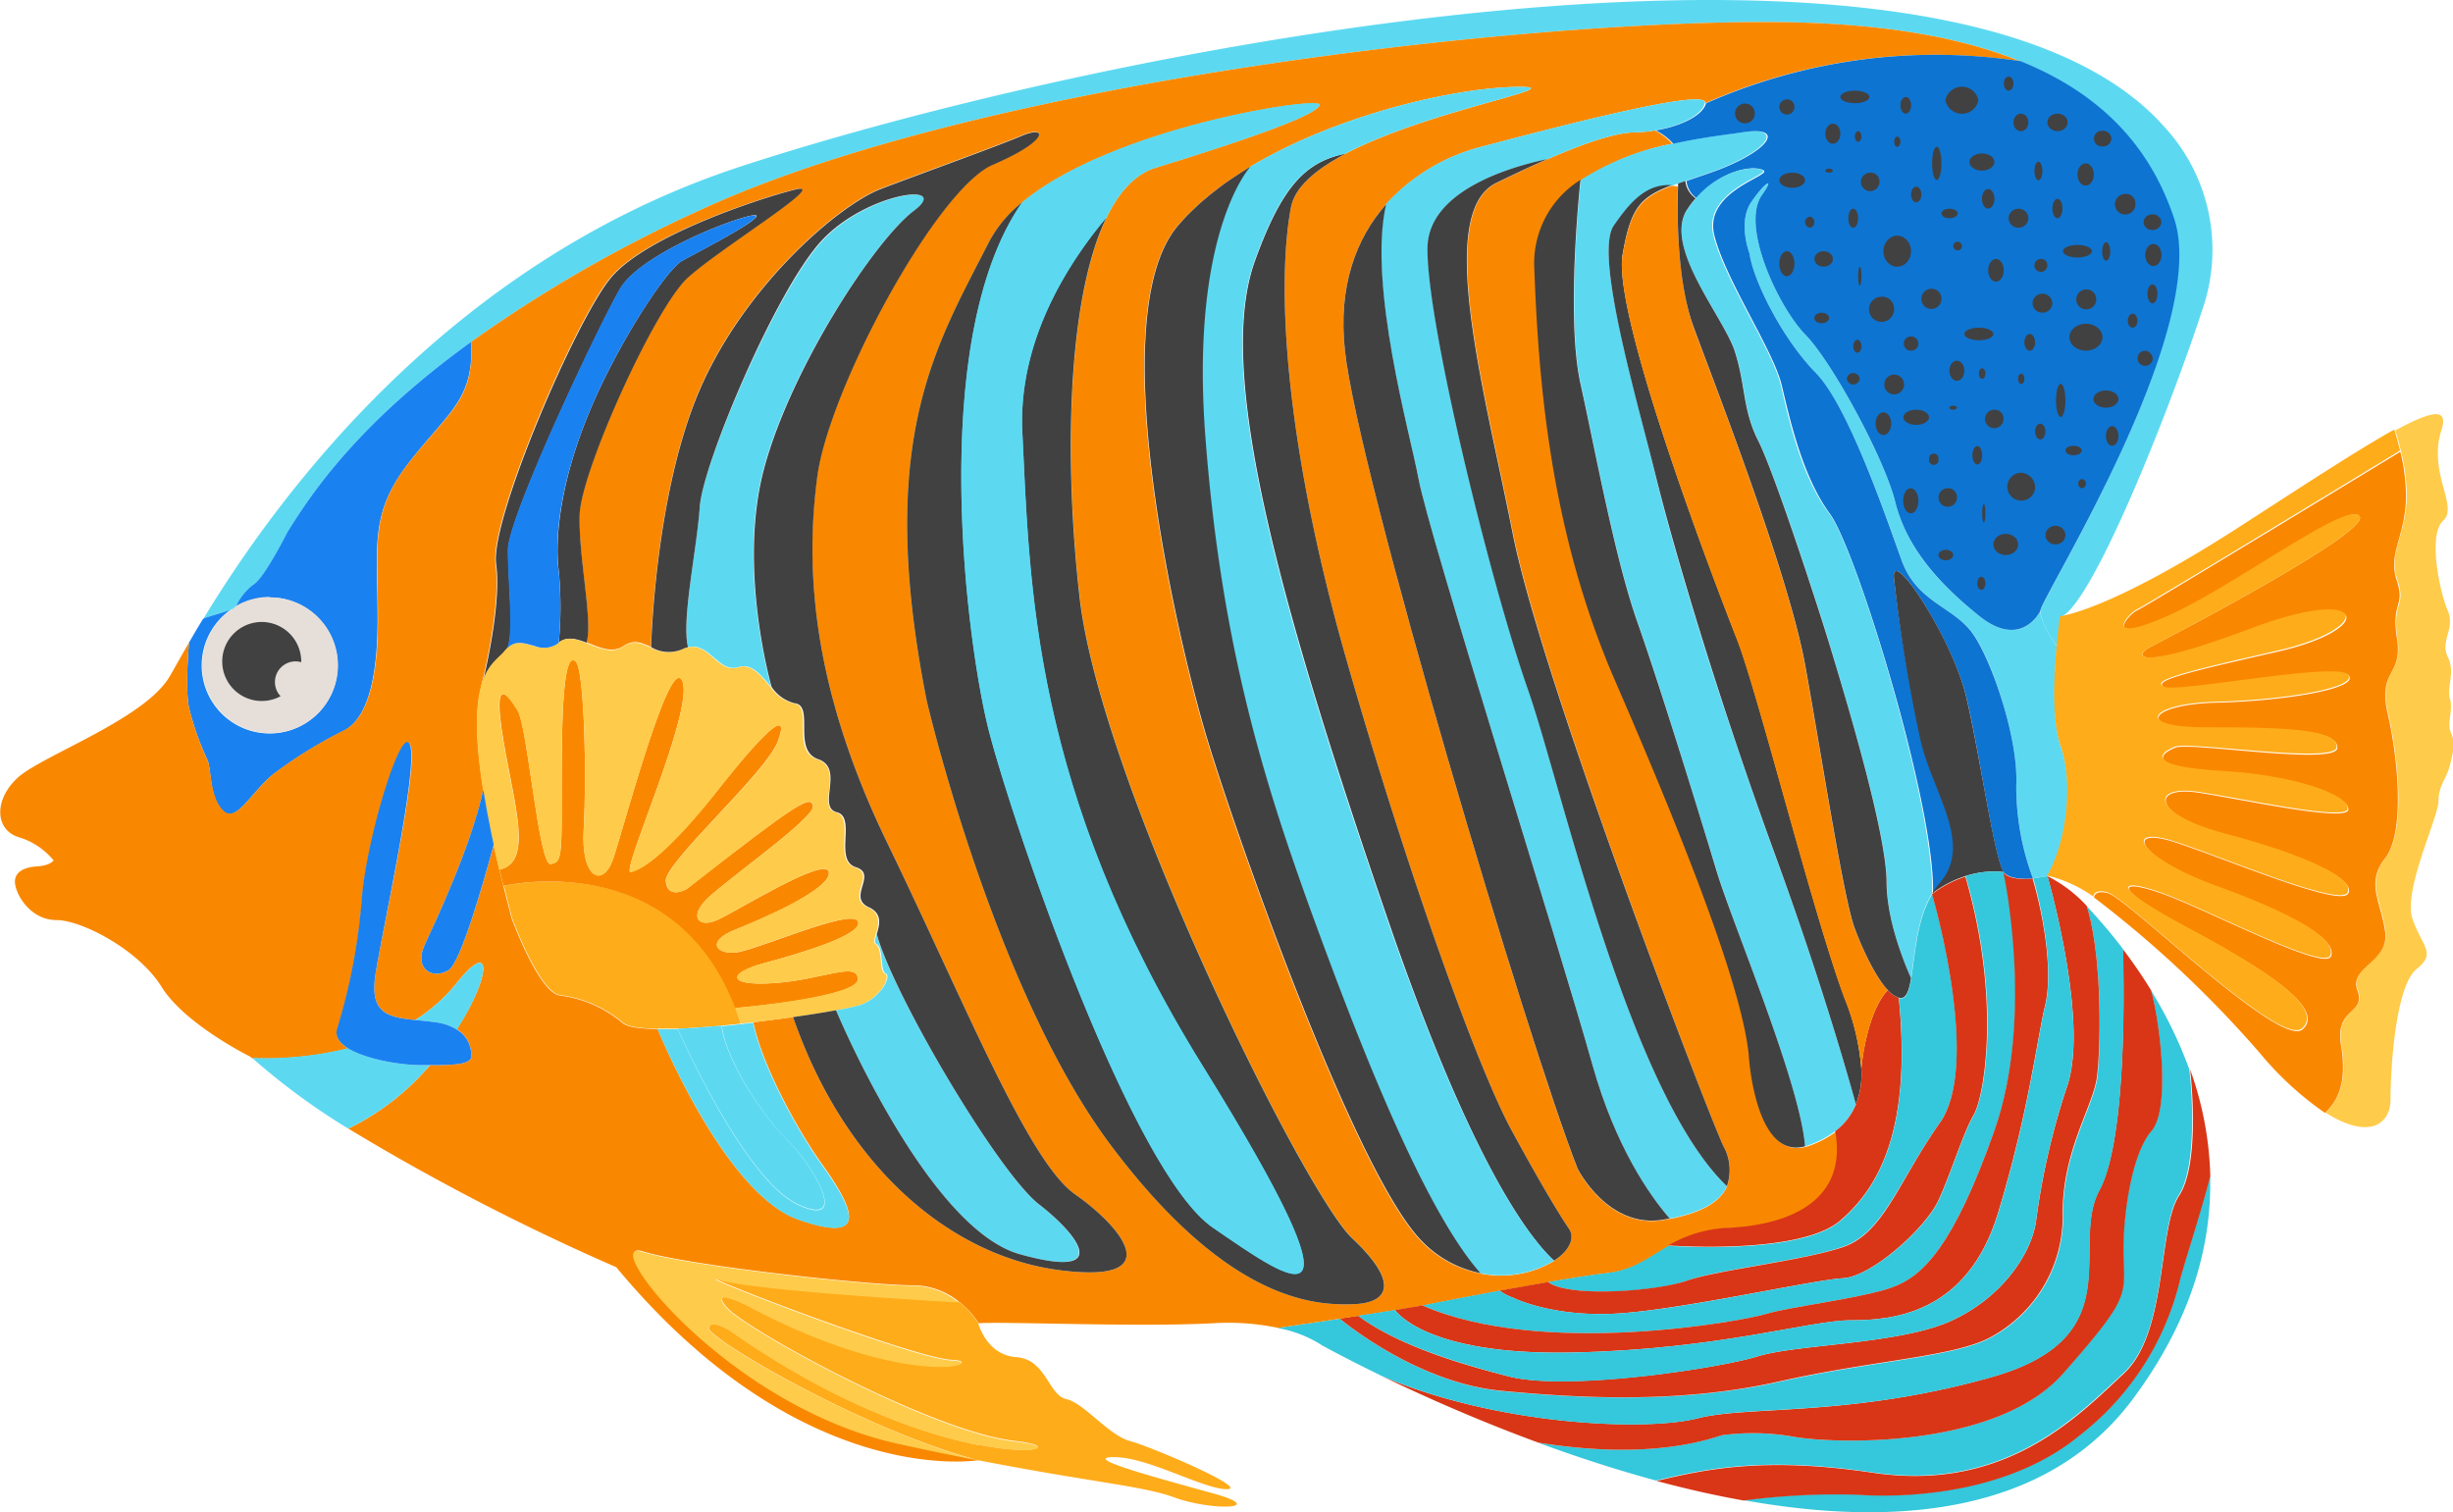 <svg xmlns="http://www.w3.org/2000/svg" viewBox="0 0 265.51 163.69"><title>royal-angelfish</title><g id="Layer_2" data-name="Layer 2"><g id="Ñëîé_2" data-name="Ñëîé 2"><path d="M265.18,82.81c-.37,1.52-1.24,2.17-1.24,3.9s-3.89,9.75-2.81,12.78,2.6,3.68.43,5.41-2.81,10.18-2.81,14.08c0,2.76-2.38,4.42-7.05,1.44,2.08-1.92,2.19-4.54,1.73-7.4-.65-4.06,2.76-3.25,1.79-5.84s3.41-3.09,3-6.34-2.16-5.2,0-8,1.41-10.72.28-15.59,1.62-4.06,1-8.15,1-3.38,0-6.31.8-4.54,1-8.77a20.46,20.46,0,0,0-.61-5.16c-.2-.83-.41-1.61-.62-2.27,4-2.18,5.76-2.48,5-.07-1.52,4.63,1.88,8.31.18,9.83s-.36,7.79.49,9.74-.85,3.25,0,5-.14,3.25.24,4.55-.38,2.59.11,3.68S265.56,81.3,265.18,82.81Z" style="fill:#ffcb4a"/><path d="M259.45,69.14c.64,4.09-2.12,3.28-1,8.15s1.87,12.83-.28,15.59-.44,4.71,0,8-3.95,3.74-3,6.34-2.44,1.78-1.79,5.84c.46,2.86.35,5.48-1.73,7.4a35,35,0,0,1-7-6.42,119.47,119.47,0,0,0-18-16.9c.07-.39.4-.73,1.46-.48,2.11.49,18.68,16.89,21.12,14.76s-3.41-6.15-12.51-11-7-5.36-1.95-3.41,16.89,8.12,17.54,6.5-3.24-4.22-12.18-7.47-10.23-6.66-4.71-4.87,18,7.14,18.77,5.52-5.12-4.23-13.25-6.36-8.12-5.34-2.92-4.52,16.24,3.24,16.17,1.78-5.45-3.57-13.73-4.06-6.66-1.95-5-2.6,17.54,2,17.54,0-6-2.11-14.13-2.11-6-2.6,1-2.76,15.43-1.46,14.38-2.92-18.44,2-19.9,1.3,1.46-1.47,12.18-3.9,9.91-7.15-2.76-2.44S230.85,71,232.8,70s24-12.51,22.58-14.13-13.81,8-20.95,11-3.9-.48-3.09-.81S259.81,48.9,259.81,48.9a20.46,20.46,0,0,1,.61,5.16c-.17,4.23-1.95,5.85-1,8.77S258.8,65,259.45,69.14Z" style="fill:#f98800"/><path d="M231,151.24c-9.38,12.79-26,14.06-42.27,11.14a76.88,76.88,0,0,1,12.17-.63c6.27.44,16.87-.41,24.14-6.39a30.15,30.15,0,0,0,10.94-17c.81-2.91,2.2-7.22,3.24-11.09C239.42,134.62,237.27,142.73,231,151.24Z" style="fill:#35c7db"/><path d="M239.24,127.31h0c-1,3.87-2.43,8.18-3.24,11.09a30.15,30.15,0,0,1-10.94,17c-7.27,6-17.87,6.83-24.14,6.39a76.88,76.88,0,0,0-12.17.63h0c-3.18-.56-6.34-1.29-9.44-2.12,5.29-1.28,11.71-2.64,23.4-.89,14.45,2.17,22.36-6.28,27.16-10.72s3.65-15.7,6-19.27,1.23-13.32,1.19-13.65A36.6,36.6,0,0,1,239.24,127.31Z" style="fill:#d83616"/><path d="M235.82,129.38c-2.31,3.57-1.16,14.83-6,19.27s-12.71,12.89-27.16,10.72c-11.69-1.75-18.11-.39-23.4.89-4.47-1.21-8.8-2.64-12.8-4.11,5.71.92,13.33,1.4,19.83-.79a25.23,25.23,0,0,1,8,.19c5,.79,22,1.11,29-6.9s6.67-8.34,6.53-12.56.83-11.16,3-13.65.88-12.07,0-15.24a46.27,46.27,0,0,1,4.14,8.53h0C237.05,116.06,238.09,125.86,235.82,129.38Z" style="fill:#35c7db"/><path d="M232.86,122.44c-2.17,2.49-3.14,9.42-3,13.65s.51,4.55-6.53,12.56-24,7.69-29,6.9a25.23,25.23,0,0,0-8-.19c-6.5,2.19-14.12,1.71-19.83.79-6.85-2.52-12.79-5.2-17-7.23,12.66,5.43,28.75,6,34.24,4.6s16.39-.11,31.76-4.44,8.45-14.18,11.73-20.25,2.55-25.66,2.53-26.12a53.71,53.71,0,0,1,3.07,4.48,0,0,0,0,1,0,0C233.74,110.37,235,120,232.86,122.44Z" style="fill:#d83616"/><path d="M227.26,128.83c-3.28,6.07,3.65,15.92-11.73,20.25s-26.28,3-31.76,4.44-21.58.83-34.24-4.6h0c-4-1.95-6.42-3.29-6.42-3.29a13,13,0,0,0-4.85-1.89l6.75-1s8.22,6.93,17.47,7.82,19.82,1.3,30.14-1,18.84-2.65,22.81-4.75a14.87,14.87,0,0,0,7.88-13.49c0-6.9,3.42-11.69,3.74-14.94s.53-12.8-1.19-18.3a59.52,59.52,0,0,1,3.94,4.65h0C229.81,103.16,230.5,122.84,227.26,128.83Z" style="fill:#35c7db"/><path d="M227,116.35c-.32,3.25-3.74,8-3.74,14.94a14.87,14.87,0,0,1-7.88,13.49c-4,2.1-12.5,2.43-22.81,4.75s-20.88,1.9-30.14,1S145,142.72,145,142.72l2-.3c4.09,3,10.12,5,16.38,6.58s22.74-.9,26.88-2.19,15.1-1.3,20.7-3.74,8.94-7.31,9.43-10.95a78,78,0,0,1,3.41-14.71c2.28-7.15-2.19-22.58-2.19-22.58a14.87,14.87,0,0,1,4.25,3.22C227.57,103.55,227.37,113.1,227,116.35Z" style="fill:#d83616"/><path d="M221.6,94.83a13.16,13.16,0,0,1-1.55.22,28.27,28.27,0,0,1-1.81-10.13c.22-5-2.6-13.37-4.65-16.29s-6.07-3.36-7.75-8S200.08,44,196.5,40.33s-6.74-10-7.14-12.91c0,0-1.3-3.37.2-5.56s2.6-2.76,1.18-.79c-2.43,3.35,1.83,12.25,4.67,15.15s8.53,13.35,9.73,18.12,4.44,8.66,9.1,12.34,6.6-.55,6.6-.55c0,1.17,1.48,3.38,1.8,3.84-.3,3.21-.53,8.09.44,10.89C224.63,85.3,223.43,91.8,221.6,94.83Z" style="fill:#5cd9f1"/><path d="M234.27,13.73C210.88-12.7,120.36,4.85,80.08,18.05,48,28.6,29.53,54.58,22,67c.2-.17,2-.62,3-1a6.53,6.53,0,0,1,.56-.35,6.2,6.2,0,0,1,1.94-2.43c1.13-.65,3.67-5.69,3.67-5.69C33.59,53.64,38.52,46,51,37A148.59,148.59,0,0,1,75.63,22.82c31.62-14.73,95.18-21.22,120-20.36,9.64.34,17.16,1.79,23,4.16h0c9.17,3.72,14.17,9.67,16.63,17.07,4,12.09-14.4,41.14-14.4,42.44s1.48,3.38,1.8,3.84c.17-1.88.37-3.19.37-3.19,3.25-1.08,11.48-21.44,15.38-33.35A19.65,19.65,0,0,0,234.27,13.73Z" style="fill:#5cd9f1"/><path d="M44.28,50.05c-4.33,5.58-3.41,9-3.41,17s-1.73,11-3.57,12a49.05,49.05,0,0,0-7.74,4.77c-2.44,2-4.06,5.47-5.51,3.89S22.9,83,22.41,82.17a30.05,30.05,0,0,1-1.89-5.32c-.46-1.69-.2-5.66-.06-7.3.44-.76.94-1.62,1.51-2.55l0,0c.2-.17,2-.62,3-1a7.36,7.36,0,1,0,4.22-1.33,7.23,7.23,0,0,0-3.66,1,6.2,6.2,0,0,1,1.94-2.43c1.13-.65,3.67-5.69,3.67-5.69C33.59,53.64,38.52,46,51,37,51.3,43.28,48.61,44.48,44.28,50.05Z" style="fill:#1a81f0"/><path d="M255.38,55.85C256.84,57.47,234.75,69,232.8,70s-1.78,2.76,10.89-2,13.48,0,2.76,2.44-13.65,3.25-12.18,3.9,18.84-2.77,19.9-1.3-7.4,2.76-14.38,2.92-9.1,2.76-1,2.76,14.13.16,14.13,2.11-15.91-.65-17.54,0-3.25,2.11,5,2.6,13.65,2.6,13.73,4.06-11-1-16.17-1.78-5.2,2.38,2.92,4.52,14,4.73,13.25,6.36-13.25-3.74-18.77-5.52-4.22,1.62,4.71,4.87,12.83,5.85,12.18,7.47-12.5-4.55-17.54-6.5-7.14-1.46,1.95,3.41,14.94,8.89,12.51,11-19-14.27-21.12-14.76c-1.06-.25-1.39.09-1.46.48a14.33,14.33,0,0,0-5-2.27c1.83-3,3-9.53,1.48-14-1-2.8-.74-7.68-.44-10.89.17-1.88.37-3.19.37-3.19s5.2-.43,19.93-10c7.07-4.57,12.59-8.18,16.25-10.19.21.66.42,1.44.62,2.27,0,0-27.66,16.86-28.47,17.18s-4.06,3.9,3.09.81S253.92,54.22,255.38,55.85Z" style="fill:#ffac1a"/><path d="M146.34,134c-5.09-4.77-27.23-49.29-29.5-69.42-1.72-15.22-1.28-32.41,2.92-41.07,1.36-2.79,3.1-4.69,5.28-5.37h0c9-2.76,17.6-5.68,17.76-6.82.14-1-22.39,2.4-32.19,10.57a13.67,13.67,0,0,0-3.54,4.21c-5.69,11.21-12.4,21.38-6.77,49.76,0,0,7.25,31.18,19.92,48.08s22,17.32,26.1,17.21S151.43,138.79,146.34,134Z" style="fill:#5cd9f1"/><path d="M160.36,15.89c8-2.11,24.69-6.5,24.2-4.71a61.47,61.47,0,0,1,34.05-4.56c-5.84-2.37-13.36-3.82-23-4.16-24.8-.86-88.36,5.63-120,20.36A148.59,148.59,0,0,0,51,37c.34,6.28-2.35,7.48-6.68,13s-3.41,9-3.41,17-1.73,11-3.57,12a49.05,49.05,0,0,0-7.74,4.77c-2.44,2-4.06,5.47-5.51,3.89S22.9,83,22.41,82.17a30.05,30.05,0,0,1-1.89-5.32c-.46-1.69-.2-5.66-.06-7.3-1.05,1.81-1.76,3.12-2.15,3.76C15.54,77.86,4.66,81.76,2,84.11s-2.6,5.68,0,6.5A7.74,7.74,0,0,1,5.8,93.13s-.33.56-1.79.65-2.6.65-2.36,2,1.79,3.81,4.47,3.81,8.85,3.17,11.37,7.23,9.59,7.55,9.59,7.55l.2.18h0a37.39,37.39,0,0,0,10.4-1.06c-.89-.57-1.39-1.27-1.16-2.07a65.13,65.13,0,0,0,2.67-14c.5-6.67,4.38-19.32,5.24-16.72S41.52,100,40.66,105.33c-.71,4.36,1.28,4.77,4.28,5.08a18.2,18.2,0,0,0,4.49-4c4-5,3.66-.62,0,5A3.14,3.14,0,0,1,51,114.09c.24,1.1-1.44,1.2-4.46,1.2a27.3,27.3,0,0,1-8.84,6.87,245.83,245.83,0,0,0,29,15c20.14,24.25,39.29,20.88,39.29,20.88h0c-2.59-.5-5.48-1.1-8.72-1.81-18.62-4.12-32.49-22.31-27.72-20.79s24.47,3.68,29.24,3.68a7.94,7.94,0,0,1,5.05,1.81,9,9,0,0,1,2.09,2.3c2.6-.21,17.11.44,25.34,0a26.41,26.41,0,0,1,7.06.5l6.75-1,2-.3,4-.62,2.95-.5h0l.58-.11c1.46-.3,4.46-.87,7.79-1.49l5.25-.93c2.53-.44,4.9-.81,6.57-1,2.82-.38,4.38-1.73,6.45-2.92a14,14,0,0,1,6.67-1.92c7.07-.38,12.69-3.3,11.4-10.45a11.1,11.1,0,0,1-2.87,1.52,2.91,2.91,0,0,1-.39.12c-5.48,1.51-6.11-10-6.11-10-.81-7.7-7.47-24.3-14.45-40.38s-8.29-32.16-8.75-44.66a10.63,10.63,0,0,1,5-9.57A28.15,28.15,0,0,1,181,15.56a6.32,6.32,0,0,0-1.9-1.44,12.92,12.92,0,0,1-2,.2c-2.17,0-5.47,1.12-9.55,2.89-1.72.75-3.58,1.62-5.55,2.58-6.66,3.25-1.3,22.41,1.78,38S184.4,119.36,186.51,124a5.35,5.35,0,0,1,.41,4.44c-.77,1.74-2.92,2.87-6.19,3.5-.23,0-.47.09-.71.12-6,1-9.26-5.52-9.26-5.52C165.4,112.86,147,51.14,145.58,38c-.78-7,1.21-12.22,4.45-15.88A21,21,0,0,1,160.36,15.89Zm-45.64,121.6c-11.8-1.52-23.22-11.07-28.88-27.4-1.36.19-2.82.38-4.3.56.83,4.12,4.27,10.93,7.52,15.48s5.2,8.66-2.71,5.84-15-20.18-15.16-20.59c-1.88,0-3.27-.21-3.79-.63a13.11,13.11,0,0,0-6.82-3c-2.27-.32-5.2-8.33-5.2-8.33-.32-1.22-.61-2.37-.89-3.49-.15-.6-.29-1.18-.43-1.76-.22-.94-.43-1.84-.62-2.71C52.3,95.65,49.85,104.2,48.56,105c-1.73,1.08-3.79-.11-2.6-2.71,1-2.16,5-10.56,6.35-16.81-.92-5.79-.78-9.1-.23-11.14a.17.17,0,0,1,0-.07c.21-.85,2.17-8.73,1.55-13.24-.65-4.76,8.67-26.5,12.45-31s16-8.55,19.92-9.52-8,6.28-11.58,9.52-11.58,21-11.7,25.67,1.47,11.61.74,13.82c1.34.52,2.77,1.23,4,.42s2-.33,3,.07c0,0,.39-16.59,5.26-27.85s15.05-20,19.6-21.74,12.45-4.57,15.27-5.76,2.92.54-3.15,3.14-17.75,24.25-19,33.78S87.68,74,96.05,91.26s15.21,34.43,20.3,38S126.53,139,114.72,137.49Zm31.62,3.68c-4.12.11-13.43-.32-26.1-17.21s-19.92-48.08-19.92-48.08c-5.63-28.38,1.08-38.55,6.77-49.76a13.67,13.67,0,0,1,3.54-4.21c9.8-8.17,32.33-11.55,32.19-10.57-.16,1.14-8.77,4.06-17.76,6.82h0c-2.18.68-3.92,2.58-5.28,5.37-4.2,8.66-4.64,25.85-2.92,41.07,2.27,20.13,24.41,64.65,29.5,69.42S150.45,141.07,146.34,141.17Zm-.65-124.56c-.35.18-.69.36-1,.55l-.48.28a4.53,4.53,0,0,0-.46.3c-.22.13-.43.27-.63.41l-.58.43a11.11,11.11,0,0,0-1.13,1l-.16.16c-.15.16-.28.31-.41.47l-.19.24a3.64,3.64,0,0,0-.24.35,4,4,0,0,0-.23.39,3.62,3.62,0,0,0-.19.4,2.7,2.7,0,0,0-.14.4,2.75,2.75,0,0,0-.11.41C138.11,31,139.08,48.3,145.91,72s14.32,44.33,17.86,50.63c0,0,3.74,6.94,6,10.29.78,1.14,0,2.53-1.57,3.57a11.16,11.16,0,0,1-8,1.35,12.1,12.1,0,0,1-6.38-3.51c-7.31-7.47-20.49-45.12-23.4-55s-11.29-45-3-54.83c.26-.31.53-.61.8-.9s.57-.59.87-.87l.45-.43c.23-.22.47-.43.71-.63l.36-.3c.15-.14.31-.26.48-.39s.6-.48.91-.71c.69-.52,1.41-1,2.16-1.49a1.13,1.13,0,0,1,.2-.13l.73-.46.21-.12,0,0h0c9.34-5.6,21.93-8.53,28.76-8.66s-9.16,2.37-18.4,7.21Z" style="fill:#f98800"/><path d="M74.44,30.07c-3.57,3.25-11.58,21-11.7,25.67s1.47,11.61.74,13.82c-1.1-.42-2.14-.71-3,0a41.15,41.15,0,0,0,0-7.78c-.43-3.35.11-9.31,3.14-16.78s8.46-15.81,10.24-16.79,8.28-4.32,8-4.87-12.34,3.8-14.72,7.91S55,56,55,59.53s.71,9.54-.15,10.75a.27.27,0,0,1-.07.08c-.7.88-2,1.47-2.63,3.92.21-.85,2.17-8.73,1.55-13.24-.65-4.76,8.67-26.5,12.45-31s16-8.55,19.92-9.52S78,26.83,74.44,30.07Z" style="fill:#414142"/><path d="M98.91,22.82c-4.22,3.14-13.32,17-16.24,27.83s.8,23.7.8,23.7c-1.07-1.24-2.1-2.6-3.51-2.15-2.21.7-3.12-2.7-5.49-2.15-.72-2.9.94-10.52,1.27-15.18S84.07,31.37,89,26.07,103.14,19.68,98.91,22.82Z" style="fill:#5cd9f1"/><path d="M80.17,110.8c-.68.08-1.37.14-2,.21-1.67.15-3.29.27-4.75.33-.78,0-1.51,0-2.18,0-1.88,0-3.27-.21-3.79-.63a13.11,13.11,0,0,0-6.82-3c-2.27-.32-5.2-8.33-5.2-8.33-.32-1.22-.61-2.37-.89-3.49,0,0,18.35-4.37,25.09,13.21C79.79,109.65,80,110.21,80.17,110.8Z" style="fill:#ffac1a"/><path d="M92.85,106c0,2-13.27,3.12-13.27,3.12C72.84,91.52,54.49,95.89,54.49,95.89c-.15-.6-.29-1.18-.43-1.76,3.66-.8,1.65-6.77.43-14s.46-5,1.54-3.24,2.28,16.84,3.58,16.63,1.19-.86,1.19-10.16.54-12.69,1.51-11.77,1.19,12.72.87,18.14,2.07,6.33,3.14,3.35,6.17-22.51,7.53-19.38-6.77,20.9-5.58,20.68,4-2,9.53-9,7.68-8.56,6.38-5.11S71.84,93.42,72.06,95.41s2.24.83,2.24.83C86.39,86.82,87.76,86,88,87.25S78.45,95.37,76.5,97.32s-.87,3.14,1.12,2.27,11.76-7,12.09-5.2-7,5-10.13,6.24-2.11,2.65,0,2.48,12.51-4.82,13.27-3.41-6.07,3.46-10.07,4.53-4.23,2.53,1,2.18S92.85,104,92.85,106Z" style="fill:#f98800"/><path d="M93.07,108.8a25.39,25.39,0,0,1-2.58.55c-1.26.23-2.87.49-4.65.74-1.36.19-2.82.38-4.3.56l-1.37.15c-.19-.59-.38-1.15-.59-1.7,0,0,13.27-1.17,13.27-3.12s-3.9.09-9.1.43-5-1.12-1-2.18,10.83-3.12,10.07-4.53-11.16,3.23-13.27,3.41-3.09-1.23,0-2.48S90,96.22,89.71,94.39s-10.11,4.34-12.09,5.2-3.07-.32-1.12-2.27S88.19,88.55,88,87.25s-1.58-.43-13.67,9c0,0-2,1.16-2.24-.83S82.89,83.74,84.18,80.3s-.86-1.93-6.38,5.11-8.33,8.75-9.53,9,6.94-17.56,5.58-20.68-6.46,16.41-7.53,19.38-3.46,2.06-3.14-3.35.1-17.23-.87-18.14S60.8,74.07,60.8,83.37s.11,9.95-1.19,10.16S57.11,78.67,56,76.9s-2.76-4-1.54,3.24,3.23,13.19-.43,14c-.22-.94-.43-1.84-.62-2.71h0c-.08-.4-.17-.79-.25-1.16-.36-1.76-.65-3.34-.88-4.77-.92-5.79-.78-9.1-.23-11.14a.17.17,0,0,1,0-.07c.67-2.45,1.93-3,2.63-3.92a.27.27,0,0,0,.07-.08c.92-1.08,2-.64,3.1-.35h0a2.62,2.62,0,0,0,2.57-.35c.87-.73,1.91-.44,3,0,1.34.52,2.77,1.23,4,.42s2-.33,3,.07a3.72,3.72,0,0,0,3.42.2,3,3,0,0,1,.57-.2c2.37-.55,3.28,2.85,5.49,2.15,1.41-.45,2.44.91,3.51,2.15a4.25,4.25,0,0,0,2.45,1.75c2.27.21-.33,5.09,2.6,6.07s-.11,5.19,2,5.73-.32,5.19,2.06,5.95-1,3.25,1.41,4.34c1.53.69,1.14,2,.86,2.9h0c-.15.52-.27.93,0,1.09.77.44.33,2.92,1,3.18S95.34,108,93.07,108.8Z" style="fill:#ffcb4a"/><path d="M86.35,132c-7.81-2.78-15-20.18-15.16-20.59.67,0,1.4,0,2.18,0,0,0,7.13,16.3,13,19s1.41-4.55-1.08-6.93-6.7-8.58-7.15-12.41c.68-.07,1.37-.13,2-.21l1.37-.15c.83,4.12,4.27,10.93,7.52,15.48S94.26,134.79,86.35,132Z" style="fill:#5cd9f1"/><path d="M110.39,135.76c-10.07-2.81-19.9-26.41-19.9-26.41a25.39,25.39,0,0,0,2.58-.55c2.27-.76,3.46-3.17,2.81-3.43s-.21-2.74-1-3.18c-.27-.16-.15-.57,0-1.09,1.8,6.66,13.32,26,17.55,29.25S120.46,138.57,110.39,135.76Z" style="fill:#5cd9f1"/><path d="M114.72,137.49c-11.8-1.52-23.22-11.07-28.88-27.4,1.78-.25,3.39-.51,4.65-.74,0,0,9.83,23.6,19.9,26.41s6.39-2.06,2.06-5.41S96.7,107.76,94.9,101.1h0c.28-.93.67-2.21-.86-2.9-2.38-1.09,1-3.58-1.41-4.34s.11-5.41-2.06-5.95.87-4.75-2-5.73-.33-5.86-2.6-6.07a4.25,4.25,0,0,1-2.45-1.75s-3.72-12.87-.8-23.7S94.69,26,98.91,22.82s-5.09-2.06-10,3.25S76.06,50.21,75.74,54.87s-2,12.28-1.27,15.18a3,3,0,0,0-.57.2,3.72,3.72,0,0,1-3.42-.2s.39-16.59,5.26-27.85,15.05-20,19.6-21.74,12.45-4.57,15.27-5.76,2.92.54-3.15,3.14-17.75,24.25-19,33.78S87.68,74,96.05,91.26s15.21,34.43,20.3,38S126.53,139,114.72,137.49Z" style="fill:#414142"/><path d="M46.53,115.29a27.3,27.3,0,0,1-8.84,6.87h0a72.9,72.9,0,0,1-10.4-7.65,37.39,37.39,0,0,0,10.4-1.06c1.89,1.19,5.53,1.84,8,1.84Z" style="fill:#5cd9f1"/><path d="M127.07,162.07c-3.39-1.24-8.85-1.61-21.13-4h0c-12.58-3.29-29.38-13.26-29.22-14.32S79,144,79,144c11.15,7.84,20.74,11.16,26.73,12.37l.23,0c6.35,1.25,8.5.1,3.9-.4a24.34,24.34,0,0,1-3.91-.84l-.39-.11c-9.9-2.95-25.13-11.48-26.89-13.51-2-2.36,2.2-.25,2.2-.25,17.7,9.42,26.39,6.1,22.17,5.93s-29.32-9.9-25.09-8.69,25.84,2.41,25.84,2.41a9,9,0,0,1,2.09,2.3s.87,3.46,4.12,3.69,3.46,4.11,5.41,4.54,4.54,3.9,6.93,4.55,13,5.2,10.45,5.2-8.5-3.47-12.19-3.47,4.34,2.17,10.62,3.9S131.19,163.59,127.07,162.07Z" style="fill:#ffac1a"/><path d="M105.93,156.39l-.23,0c-6-1.21-15.58-4.53-26.73-12.37,0,0-2.11-1.3-2.28-.25s16.64,11,29.22,14.32c-2.59-.5-5.48-1.1-8.72-1.81-18.62-4.12-32.49-22.31-27.72-20.79s24.47,3.68,29.24,3.68a7.94,7.94,0,0,1,5.05,1.81s-21.62-1.19-25.84-2.41,20.86,8.53,25.09,8.69-4.47,3.49-22.17-5.93c0,0-4.22-2.11-2.2.25,1.76,2,17,10.56,26.89,13.51l.39.11a24.34,24.34,0,0,0,3.91.84C114.43,156.49,112.28,157.64,105.93,156.39Z" style="fill:#ffcb4a"/><path d="M29.17,64.61a7.23,7.23,0,0,0-3.66,1A1.32,1.32,0,0,1,25,66a7.35,7.35,0,1,0,4.22-1.34Zm-.85,11.27a4.28,4.28,0,1,1,4.29-4.28A4.28,4.28,0,0,1,28.32,75.88Z" style="fill:#e6dfd9"/><path d="M25,66a6.65,6.65,0,0,1,.56-.36A1.32,1.32,0,0,1,25,66Z" style="fill:#5cd9f1"/><path d="M32.61,71.6a4.28,4.28,0,1,1-4.29-4.28A4.29,4.29,0,0,1,32.61,71.6Z" style="fill:#414142"/><path d="M49.44,111.44a5.76,5.76,0,0,0-2.4-.8c-.73-.1-1.44-.17-2.1-.23a18.2,18.2,0,0,0,4.49-4C53.41,101.42,53.09,105.79,49.44,111.44Z" style="fill:#5cd9f1"/><path d="M46.53,115.29h-.89c-2.42,0-6.06-.65-8-1.84-.89-.57-1.39-1.27-1.16-2.07a65.13,65.13,0,0,0,2.67-14c.5-6.67,4.38-19.32,5.24-16.72S41.52,100,40.66,105.33c-.71,4.36,1.28,4.77,4.28,5.08.66.06,1.37.13,2.1.23a5.76,5.76,0,0,1,2.4.8A3.14,3.14,0,0,1,51,114.09C51.23,115.19,49.55,115.29,46.53,115.29Z" style="fill:#1a81f0"/><path d="M53.44,91.42h0C52.3,95.65,49.85,104.2,48.56,105c-1.73,1.08-3.79-.11-2.6-2.71,1-2.16,5-10.56,6.35-16.81.23,1.43.52,3,.88,4.77C53.27,90.63,53.36,91,53.44,91.42Z" style="fill:#1a81f0"/><path d="M73.85,28.23c-1.78,1-7.21,9.32-10.24,16.79S60,58.45,60.47,61.8a41.15,41.15,0,0,1,0,7.78,2.62,2.62,0,0,1-2.57.35h0c-1.11-.29-2.18-.73-3.1.35.86-1.21.15-7.26.15-10.75s9.74-24.15,12.13-28.26,14.4-8.45,14.72-7.91S75.63,27.26,73.85,28.23Z" style="fill:#1a81f0"/><path d="M86.35,130.35c-5.85-2.71-13-19-13-19,1.46-.06,3.08-.18,4.75-.33.44,3.83,4.65,10,7.15,12.41S92.2,133.05,86.35,130.35Z" style="fill:#5cd9f1"/><path d="M146.34,141.17c-4.12.11-13.43-.32-26.1-17.21s-19.92-48.08-19.92-48.08c-5.63-28.38,1.08-38.55,6.77-49.76a13.67,13.67,0,0,1,3.54-4.21c-10.46,15-5.89,48.52-3.54,57.42,2.76,10.5,15.46,47.57,24.2,53.56s17.38,12.29-1.15-17.58-18.67-52.15-19.48-68.47c-.49-9.8,4.8-18.18,9.1-23.3-4.2,8.66-4.64,25.85-2.92,41.07,2.27,20.13,24.41,64.65,29.5,69.42S150.45,141.07,146.34,141.17Z" style="fill:#414142"/><path d="M119.76,23.54c-4.3,5.12-9.59,13.5-9.1,23.3.81,16.32,1,38.61,19.48,68.47s9.89,23.58,1.15,17.58-21.44-43.06-24.2-53.56c-2.35-8.9-6.92-42.4,3.54-57.42,9.8-8.17,32.33-11.55,32.19-10.57-.16,1.14-8.77,4.06-17.76,6.82h0C122.86,18.85,121.12,20.75,119.76,23.54Z" style="fill:#5cd9f1"/><path d="M168.21,136.46c-2.88-2.66-9-10.91-17.76-36.27C138,64,131.61,39.93,135.84,28.23c3.06-8.49,5.7-10.73,9.85-11.62-.35.18-.69.36-1,.55l-.48.28a4.53,4.53,0,0,0-.46.3c-.22.13-.43.27-.63.41l-.58.43a11.11,11.11,0,0,0-1.13,1l-.16.16c-.15.16-.28.31-.41.47a2.23,2.23,0,0,0-.19.24,3.64,3.64,0,0,0-.24.35,4,4,0,0,0-.23.39,3.62,3.62,0,0,0-.19.4,2.7,2.7,0,0,0-.14.4,2.75,2.75,0,0,0-.11.41C138.11,31,139.08,48.3,145.91,72s14.32,44.33,17.86,50.63c0,0,3.74,6.94,6,10.29C170.56,134,169.82,135.42,168.21,136.46Z" style="fill:#414142"/><path d="M168.21,136.46a11.16,11.16,0,0,1-8,1.35c-6.53-7.35-14-27.29-18.24-38.92-5-13.81-9.75-28.59-11.54-51.18-1.75-22,4.51-29.27,4.85-29.64l0,0h0c9.34-5.6,21.93-8.53,28.76-8.66s-9.16,2.37-18.4,7.21h0c-4.15.89-6.79,3.13-9.85,11.62-4.23,11.7,2.11,35.74,14.61,72C159.2,125.55,165.33,133.8,168.21,136.46Z" style="fill:#5cd9f1"/><path d="M160.25,137.81a12.1,12.1,0,0,1-6.38-3.51c-7.31-7.47-20.49-45.12-23.4-55s-11.29-45-3-54.83c.26-.31.53-.61.8-.9s.57-.59.87-.87l.45-.43c.23-.22.47-.43.71-.63l.36-.3c.15-.14.31-.26.48-.39s.6-.48.91-.71c.69-.52,1.41-1,2.16-1.49a1.13,1.13,0,0,1,.2-.13l.73-.46.21-.12c-.34.37-6.6,7.66-4.85,29.64C132.26,70.3,137,85.08,142,98.89,146.25,110.52,153.72,130.46,160.25,137.81Z" style="fill:#414142"/><path d="M186.92,128.4c-.77,1.74-2.92,2.87-6.19,3.5-2.21-2.55-5.88-7.81-8.35-16.61C168.65,102,154.68,58,153.54,51.79,152.65,47,148,30.86,150,22.1a21,21,0,0,1,10.33-6.21c8-2.11,24.69-6.5,24.2-4.71-.38,1.4-2.89,2.51-5.44,2.94a12.92,12.92,0,0,1-2,.2c-2.17,0-5.47,1.12-9.55,2.89-4,.84-12.9,3.4-13,9.56-.16,8,6.83,36.39,10.89,47.92C169,85,176.33,118.26,186.92,128.4Z" style="fill:#5cd9f1"/><path d="M180.73,131.9c-.23,0-.47.09-.71.12-6,1-9.26-5.52-9.26-5.52C165.4,112.86,147,51.14,145.58,38c-.78-7,1.21-12.22,4.45-15.88-2,8.76,2.62,24.87,3.51,29.69,1.14,6.17,15.11,50.19,18.84,63.5C174.85,124.09,178.52,129.35,180.73,131.9Z" style="fill:#414142"/><path d="M186.92,128.4C176.33,118.26,169,85,165.4,74.69c-4.06-11.53-11.05-40-10.89-47.92.13-6.16,9-8.72,13-9.56-1.72.75-3.58,1.62-5.55,2.58-6.66,3.25-1.3,22.41,1.78,38S184.4,119.36,186.51,124A5.35,5.35,0,0,1,186.92,128.4Z" style="fill:#414142"/><path d="M200.88,119.56h0a6.83,6.83,0,0,1-2.24,2.88,11.1,11.1,0,0,1-2.87,1.52,2.91,2.91,0,0,1-.39.12c-.54-6.86-7.78-23.91-9.52-29.69-2-6.45-6.17-20.19-8.61-27.07s-4.54-18.46-6.15-25.77,0-22.07,0-22.07A28.15,28.15,0,0,1,181,15.56c3.13-.7,5.95-1,7.49-1.24,4.93-.77,2.88,2.22-3.78,4.49l-2.29.78-.79.27-.67.24h0c-2.74-.19-4.52,1.8-6.3,4.4-2.12,3.09,2.59,18.84,4.54,27s6.83,24.37,13,41.26C196.81,105.34,199.71,115.32,200.88,119.56Z" style="fill:#5cd9f1"/><path d="M195.38,124.08c-5.48,1.51-6.11-10-6.11-10-.81-7.7-7.47-24.3-14.45-40.38s-8.29-32.16-8.75-44.66a10.63,10.63,0,0,1,5-9.57s-1.62,14.76,0,22.07,3.72,18.89,6.15,25.77,6.66,20.62,8.61,27.07C187.6,100.17,194.84,117.22,195.38,124.08Z" style="fill:#414142"/><path d="M201.47,115.71v0a9,9,0,0,1-.59,3.83c-1.17-4.24-4.07-14.22-8.68-26.84-6.17-16.89-11-33.14-13-41.26s-6.66-23.87-4.54-27c1.78-2.6,3.56-4.59,6.3-4.4-3.47,1.32-4.45,2.46-5.33,7.49C174.49,34.08,185.7,63.32,188,69.14s8.29,29.91,11.7,39A25.3,25.3,0,0,1,201.47,115.71Z" style="fill:#414142"/><path d="M182.61,20.46a5.27,5.27,0,0,0-1-.26Z" style="fill:#5cd9f1"/><path d="M220.84,66.13s-2,4.22-6.6.55-7.91-7.58-9.1-12.35-6.89-15.22-9.73-18.11-7.1-11.8-4.67-15.15c1.42-2,.32-1.4-1.18.79s-.2,5.56-.2,5.56c.4,2.93,3.57,9.26,7.15,12.91s7.65,15.73,9.33,20.34,5.69,5,7.75,8,4.87,11.26,4.65,16.28a28.29,28.29,0,0,0,1.81,10.14c-1.15.1-2.61,0-3.16-.66-1-1.26-2.6-12.88-4.06-19S204.7,58.93,205,62.56A168.13,168.13,0,0,0,208,80.23c1.3,5.7,5.69,11.19,2,15.41a6.89,6.89,0,0,0-.78,1.08h0c.33-9.15-8.24-37.14-11.16-41.12s-4.3-10.07-5.2-13.88-6.08-11.37-7.3-16.25,6.5-6.49,5.28-7.06-4.62.07-7.19,3.05a2.62,2.62,0,0,1-1.11-1.87l2.29-.78c6.66-2.27,8.71-5.26,3.78-4.49-1.54.24-4.36.54-7.49,1.24a6.32,6.32,0,0,0-1.9-1.44c2.55-.43,5.06-1.54,5.44-2.94a61.47,61.47,0,0,1,34.05-4.56h0c9.17,3.72,14.17,9.67,16.63,17.07C239.27,35.78,220.84,64.83,220.84,66.13Z" style="fill:#0d74d1"/><path d="M199.18,132.12c-4.38,3.76-18.61,2.69-18.61,2.69a14,14,0,0,1,6.67-1.92c7.07-.38,12.69-3.3,11.4-10.45a6.83,6.83,0,0,0,2.24-2.88h0a9,9,0,0,0,.59-3.84h0c0-.32.55-6.08,2.86-8.55a2.73,2.73,0,0,0,1.19.83C206.89,121.91,203.57,128.37,199.18,132.12Z" style="fill:#d83616"/><path d="M209.12,96.72h0c-1.71,2.8-1.87,6.75-2.27,9.15-.94-2.11-2.63-6.46-2.63-10.4,0-5.44-4.64-20.56-6.09-25.43s-6.1-18.94-7.8-22.34S189,41.8,187.8,38.06,180,26.78,182.61,22.71a11.32,11.32,0,0,1,.94-1.25c2.57-3,6.1-3.55,7.19-3.05s-6.5,2.19-5.28,7.07,6.41,12.42,7.3,16.24S195,51.63,198,55.6,209.45,87.57,209.12,96.72Z" style="fill:#5cd9f1"/><path d="M204.33,107.16c-2.31,2.47-2.83,8.23-2.86,8.55a25.3,25.3,0,0,0-1.8-7.56c-3.41-9.1-9.42-33.2-11.7-39s-13.48-35.06-12.34-41.55c.88-5,1.86-6.17,5.33-7.49h0a5.13,5.13,0,0,1,.65.1c-.06,1.75-.24,9.93,1.71,15.26,2.2,6,10.25,26.56,12.07,36.63s4.23,25.78,5.4,28.54C200.81,100.63,202.47,105.2,204.33,107.16Z" style="fill:#f98800"/><path d="M206.85,105.88c-.23,1.44-.55,2.33-1.33,2.11a2.73,2.73,0,0,1-1.19-.83c-1.86-2-3.52-6.53-3.52-6.53-1.17-2.76-3.58-18.47-5.4-28.54s-9.87-30.61-12.07-36.63c-2-5.33-1.77-13.51-1.71-15.26,0-.22,0-.34,0-.34l.79-.27a2.62,2.62,0,0,0,1.11,1.87,11.32,11.32,0,0,0-.94,1.25c-2.57,4.07,4,11.62,5.19,15.35s.82,6.26,2.53,9.65,6.33,17.48,7.8,22.34,6.09,20,6.09,25.43C204.22,99.42,205.91,103.77,206.85,105.88Z" style="fill:#414142"/><path d="M210,121.47c-4.55,6.42-6.11,11.94-10.53,13.48s-13.51,2.43-16.84,3.66-12.83,1.87-15.06.16c2.53-.44,4.9-.81,6.57-1,2.82-.38,4.38-1.73,6.45-2.92,0,0,14.23,1.07,18.61-2.69s7.71-10.21,6.34-24.13c.78.22,1.1-.67,1.33-2.11.4-2.4.56-6.35,2.27-9.15C209.12,96.73,214.53,115.05,210,121.47Z" style="fill:#35c7db"/><path d="M213.64,120.65c-1.14,1.95-2.44,6.26-3.82,9.26s-7.23,8.29-10.37,8.45S182,141.77,175,142.18s-11.21-1.71-11.21-1.71a5.35,5.35,0,0,1-1.47-.77l5.25-.93c2.23,1.71,11.74,1,15.06-.16S195,136.49,199.45,135s6-7.06,10.53-13.48-.86-24.74-.86-24.74h0a11.79,11.79,0,0,1,3.61-1.89C216.61,108.23,214.77,118.71,213.64,120.65Z" style="fill:#d83616"/><path d="M216.89,94.39a9.89,9.89,0,0,0-4.16.44,11.79,11.79,0,0,0-3.61,1.89,6.89,6.89,0,0,1,.78-1.08c3.74-4.22-.65-9.7-2-15.41A168.42,168.42,0,0,1,205,62.57c-.33-3.63,6.33,6.6,7.8,12.77S215.91,93.14,216.89,94.39Z" style="fill:#414142"/><path d="M215.86,122.44c-4.44,12.46-7.75,15.7-11,16.89s-11.25,2.13-13.69,2.89-24.24,4.78-37.21-.92l.58-.11c1.46-.3,4.46-.87,7.79-1.49a5.35,5.35,0,0,0,1.47.77s4.15,2.11,11.21,1.71,21.34-3.66,24.47-3.82,9-5.45,10.37-8.45,2.68-7.31,3.82-9.26,3-12.42-.91-25.82a9.89,9.89,0,0,1,4.16-.44S220.3,110,215.86,122.44Z" style="fill:#35c7db"/><path d="M221.35,108.88c-.81,3.24-1.78,11.61-5.11,22.49s-11.46,11.54-15.92,11.54-14.29,3.17-30.23,3.49S151,141.8,151,141.8l2.95-.5h0c13,5.7,34.78,1.68,37.21.92s10.43-1.7,13.69-2.89,6.59-4.43,11-16.89,1-28,1-28c.55.71,2,.76,3.16.66C221.41,99.92,222.17,105.63,221.35,108.88Z" style="fill:#d83616"/><path d="M223.79,117.41a78,78,0,0,0-3.41,14.71c-.49,3.64-3.82,8.51-9.43,10.95s-16.56,2.44-20.7,3.74-20.63,3.82-26.88,2.19-12.29-3.58-16.38-6.58l4-.62s3.18,4.93,19.12,4.6,25.77-3.49,30.23-3.49,12.58-.65,15.92-11.54,4.3-19.25,5.11-22.49.06-9-1.3-13.83a13.16,13.16,0,0,0,1.55-.22S226.07,110.26,223.79,117.41Z" style="fill:#35c7db"/><path d="M29.76,73.83A2.23,2.23,0,1,1,32,76.05,2.22,2.22,0,0,1,29.76,73.83Z" style="fill:#e6dfd9"/><path d="M194.23,11.53a.82.82,0,1,1-.82-.77A.79.79,0,0,1,194.23,11.53Z" style="fill:#414142"/><path d="M199.2,14.47c0,.6-.36,1.09-.81,1.09s-.82-.49-.82-1.09.37-1.09.82-1.09S199.2,13.87,199.2,14.47Z" style="fill:#414142"/><ellipse cx="200.77" cy="10.49" rx="1.57" ry="0.68" style="fill:#414142"/><ellipse cx="206.28" cy="11.4" rx="0.58" ry="0.9" style="fill:#414142"/><path d="M205.7,15.34c0,.31-.16.55-.34.55s-.34-.24-.34-.55.15-.55.34-.55S205.7,15,205.7,15.34Z" style="fill:#414142"/><path d="M210.14,17.68c0,1-.23,1.8-.51,1.8s-.5-.81-.5-1.8.22-1.79.5-1.79S210.14,16.7,210.14,17.68Z" style="fill:#414142"/><path d="M203.42,19.57a1,1,0,1,1-1-.88A.93.93,0,0,1,203.42,19.57Z" style="fill:#414142"/><ellipse cx="207.41" cy="21.05" rx="0.56" ry="0.85" style="fill:#414142"/><path d="M195.38,19.51c0,.45-.62.82-1.39.82s-1.4-.37-1.4-.82.63-.82,1.4-.82S195.38,19.06,195.38,19.51Z" style="fill:#414142"/><path d="M198.39,18.47c0,.12-.19.22-.41.22s-.41-.1-.41-.22.19-.22.41-.22S198.39,18.35,198.39,18.47Z" style="fill:#414142"/><path d="M201.48,14.77c0,.32-.16.57-.36.57s-.35-.25-.35-.57.16-.57.35-.57S201.48,14.45,201.48,14.77Z" style="fill:#414142"/><path d="M214.14,10.85a1.82,1.82,0,0,1-3.57,0,1.82,1.82,0,0,1,3.57,0Z" style="fill:#414142"/><path d="M215.87,17.54c0,.51-.6.93-1.35.93s-1.35-.42-1.35-.93.6-.93,1.35-.93S215.87,17,215.87,17.54Z" style="fill:#414142"/><ellipse cx="218.74" cy="13.25" rx="0.81" ry="0.95" style="fill:#414142"/><path d="M217.93,9.05c0,.42-.23.76-.52.76s-.52-.34-.52-.76.23-.76.52-.76S217.93,8.63,217.93,9.05Z" style="fill:#414142"/><ellipse cx="222.7" cy="13.25" rx="1.1" ry="0.95" style="fill:#414142"/><path d="M221.07,18.51c0,.53-.19,1-.43,1s-.43-.44-.43-1,.19-1,.43-1S221.07,18,221.07,18.51Z" style="fill:#414142"/><path d="M226.63,18.89c0,.66-.39,1.2-.88,1.2s-.89-.54-.89-1.2.4-1.21.89-1.21S226.63,18.22,226.63,18.89Z" style="fill:#414142"/><path d="M228.54,15a.9.9,0,0,1-.95.85.85.85,0,1,1,0-1.69A.9.9,0,0,1,228.54,15Z" style="fill:#414142"/><path d="M196.38,24.05a.56.56,0,0,1-.5.6.61.61,0,0,1,0-1.2A.56.56,0,0,1,196.38,24.05Z" style="fill:#414142"/><ellipse cx="200.59" cy="23.62" rx="0.53" ry="1.03" style="fill:#414142"/><path d="M189.94,12.21a1.07,1.07,0,1,1-1.07-1A1.06,1.06,0,0,1,189.94,12.21Z" style="fill:#414142"/><ellipse cx="205.35" cy="27.19" rx="1.5" ry="1.68" style="fill:#414142"/><ellipse cx="197.39" cy="28.03" rx="1" ry="0.84" style="fill:#414142"/><ellipse cx="201.3" cy="29.9" rx="0.18" ry="1.03" style="fill:#414142"/><path d="M194.23,28.54c0,.75-.37,1.36-.82,1.36s-.82-.61-.82-1.36.37-1.35.82-1.35S194.23,27.8,194.23,28.54Z" style="fill:#414142"/><ellipse cx="197.18" cy="34.42" rx="0.8" ry="0.57" style="fill:#414142"/><ellipse cx="201.04" cy="37.48" rx="0.44" ry="0.7" style="fill:#414142"/><path d="M205,33.27a1.36,1.36,0,1,1-1.34-1.15A1.26,1.26,0,0,1,205,33.27Z" style="fill:#414142"/><path d="M210.14,32.26a1.09,1.09,0,1,1-1.09-1A1.05,1.05,0,0,1,210.14,32.26Z" style="fill:#414142"/><path d="M212.36,26.68a.47.47,0,1,1-.46-.52A.49.49,0,0,1,212.36,26.68Z" style="fill:#414142"/><ellipse cx="215.2" cy="21.52" rx="0.68" ry="1.06" style="fill:#414142"/><path d="M211.9,23.1c0,.29-.4.52-.88.52s-.88-.23-.88-.52.39-.51.88-.51S211.9,22.82,211.9,23.1Z" style="fill:#414142"/><ellipse cx="216.04" cy="29.26" rx="0.84" ry="1.23" style="fill:#414142"/><ellipse cx="218.48" cy="23.62" rx="1.07" ry="1.03" style="fill:#414142"/><path d="M223.24,22.57c0,.58-.24,1.05-.54,1.05s-.55-.47-.55-1.05.25-1.05.55-1.05S223.24,22,223.24,22.57Z" style="fill:#414142"/><path d="M221.6,28.65a.7.7,0,1,1-.7-.62A.66.66,0,0,1,221.6,28.65Z" style="fill:#414142"/><path d="M207.65,37.19a.79.79,0,0,1-.82.77.77.77,0,1,1,0-1.54A.8.8,0,0,1,207.65,37.19Z" style="fill:#414142"/><path d="M212.62,40.13c0,.6-.36,1.09-.81,1.09s-.81-.49-.81-1.09.36-1.09.81-1.09S212.62,39.53,212.62,40.13Z" style="fill:#414142"/><ellipse cx="214.19" cy="36.15" rx="1.57" ry="0.68" style="fill:#414142"/><ellipse cx="224.86" cy="27.19" rx="1.57" ry="0.68" style="fill:#414142"/><path d="M220.28,37.06c0,.5-.26.9-.58.9s-.58-.4-.58-.9.26-.91.58-.91S220.28,36.56,220.28,37.06Z" style="fill:#414142"/><ellipse cx="218.78" cy="41" rx="0.34" ry="0.55" style="fill:#414142"/><ellipse cx="223.05" cy="43.34" rx="0.51" ry="1.79" style="fill:#414142"/><path d="M216.85,45.23a1,1,0,1,1-1-.88A.94.94,0,0,1,216.85,45.23Z" style="fill:#414142"/><path d="M221.39,46.71c0,.47-.25.86-.55.86s-.56-.39-.56-.86.25-.85.56-.85S221.39,46.24,221.39,46.71Z" style="fill:#414142"/><path d="M208.8,45.17c0,.45-.62.82-1.39.82s-1.39-.37-1.39-.82.62-.82,1.39-.82S208.8,44.72,208.8,45.17Z" style="fill:#414142"/><path d="M211.81,44.13c0,.12-.18.22-.41.22s-.4-.1-.4-.22.18-.22.4-.22S211.81,44,211.81,44.13Z" style="fill:#414142"/><path d="M214.9,40.43c0,.32-.15.57-.35.57s-.36-.25-.36-.57.16-.57.36-.57S214.9,40.11,214.9,40.43Z" style="fill:#414142"/><ellipse cx="225.78" cy="36.5" rx="1.79" ry="1.46" style="fill:#414142"/><path d="M229.3,43.2c0,.51-.61.93-1.36.93s-1.35-.42-1.35-.93.61-.94,1.35-.94S229.3,42.68,229.3,43.2Z" style="fill:#414142"/><path d="M233,38.91a.82.82,0,1,1-.81-.95A.89.89,0,0,1,233,38.91Z" style="fill:#414142"/><path d="M231.36,34.71c0,.42-.24.76-.53.76s-.52-.34-.52-.76.23-.76.52-.76S231.36,34.29,231.36,34.71Z" style="fill:#414142"/><path d="M231.13,22A1.11,1.11,0,1,1,230,21,1,1,0,0,1,231.13,22Z" style="fill:#414142"/><path d="M228.41,27.22c0,.54-.2,1-.44,1s-.43-.43-.43-1,.19-1,.43-1S228.41,26.69,228.41,27.22Z" style="fill:#414142"/><ellipse cx="233.08" cy="27.6" rx="0.88" ry="1.2" style="fill:#414142"/><ellipse cx="232.98" cy="24.05" rx="0.96" ry="0.85" style="fill:#414142"/><path d="M209.81,49.71a.51.51,0,1,1-1,0,.51.51,0,1,1,1,0Z" style="fill:#414142"/><path d="M214.55,49.28c0,.56-.24,1-.53,1s-.53-.46-.53-1,.24-1,.53-1S214.55,48.71,214.55,49.28Z" style="fill:#414142"/><path d="M206.09,41.55a1.07,1.07,0,1,1-1.07-1A1.06,1.06,0,0,1,206.09,41.55Z" style="fill:#414142"/><path d="M220.28,52.85a1.51,1.51,0,1,1-1.5-1.68A1.6,1.6,0,0,1,220.28,52.85Z" style="fill:#414142"/><path d="M211.81,53.69a1,1,0,1,1-1-.84A.93.93,0,0,1,211.81,53.69Z" style="fill:#414142"/><path d="M214.9,55.56c0,.56-.08,1-.17,1s-.18-.47-.18-1,.08-1,.18-1S214.9,55,214.9,55.56Z" style="fill:#414142"/><path d="M207.65,54.2c0,.75-.37,1.36-.82,1.36S206,55,206,54.2s.36-1.35.81-1.35S207.65,53.46,207.65,54.2Z" style="fill:#414142"/><ellipse cx="210.61" cy="60.08" rx="0.8" ry="0.57" style="fill:#414142"/><path d="M214.9,63.14c0,.39-.19.7-.44.7s-.44-.31-.44-.7.2-.71.44-.71S214.9,62.75,214.9,63.14Z" style="fill:#414142"/><ellipse cx="217.1" cy="58.93" rx="1.34" ry="1.15" style="fill:#414142"/><ellipse cx="222.48" cy="57.92" rx="1.08" ry="1.01" style="fill:#414142"/><path d="M225.78,52.34a.49.49,0,0,1-.46.51.52.52,0,0,1,0-1A.49.49,0,0,1,225.78,52.34Z" style="fill:#414142"/><path d="M229.3,47.18c0,.59-.3,1.07-.68,1.07s-.68-.48-.68-1.07.31-1.06.68-1.06S229.3,46.6,229.3,47.18Z" style="fill:#414142"/><path d="M225.32,48.76c0,.29-.4.52-.88.52s-.88-.23-.88-.52.39-.51.88-.51S225.32,48.48,225.32,48.76Z" style="fill:#414142"/><path d="M204.7,45.86c0,.68-.38,1.23-.84,1.23s-.85-.55-.85-1.23.38-1.23.85-1.23S204.7,45.18,204.7,45.86Z" style="fill:#414142"/><path d="M226.89,32.33a1.08,1.08,0,1,1-1.07-1A1.05,1.05,0,0,1,226.89,32.33Z" style="fill:#414142"/><ellipse cx="221.07" cy="32.82" rx="1.07" ry="1.03" style="fill:#414142"/><path d="M233.52,31.79c0,.58-.24,1.05-.54,1.05s-.54-.47-.54-1.05.24-1,.54-1S233.52,31.21,233.52,31.79Z" style="fill:#414142"/><path d="M201.29,41a.7.7,0,0,1-1.39,0,.7.7,0,0,1,1.39,0Z" style="fill:#414142"/></g></g></svg>